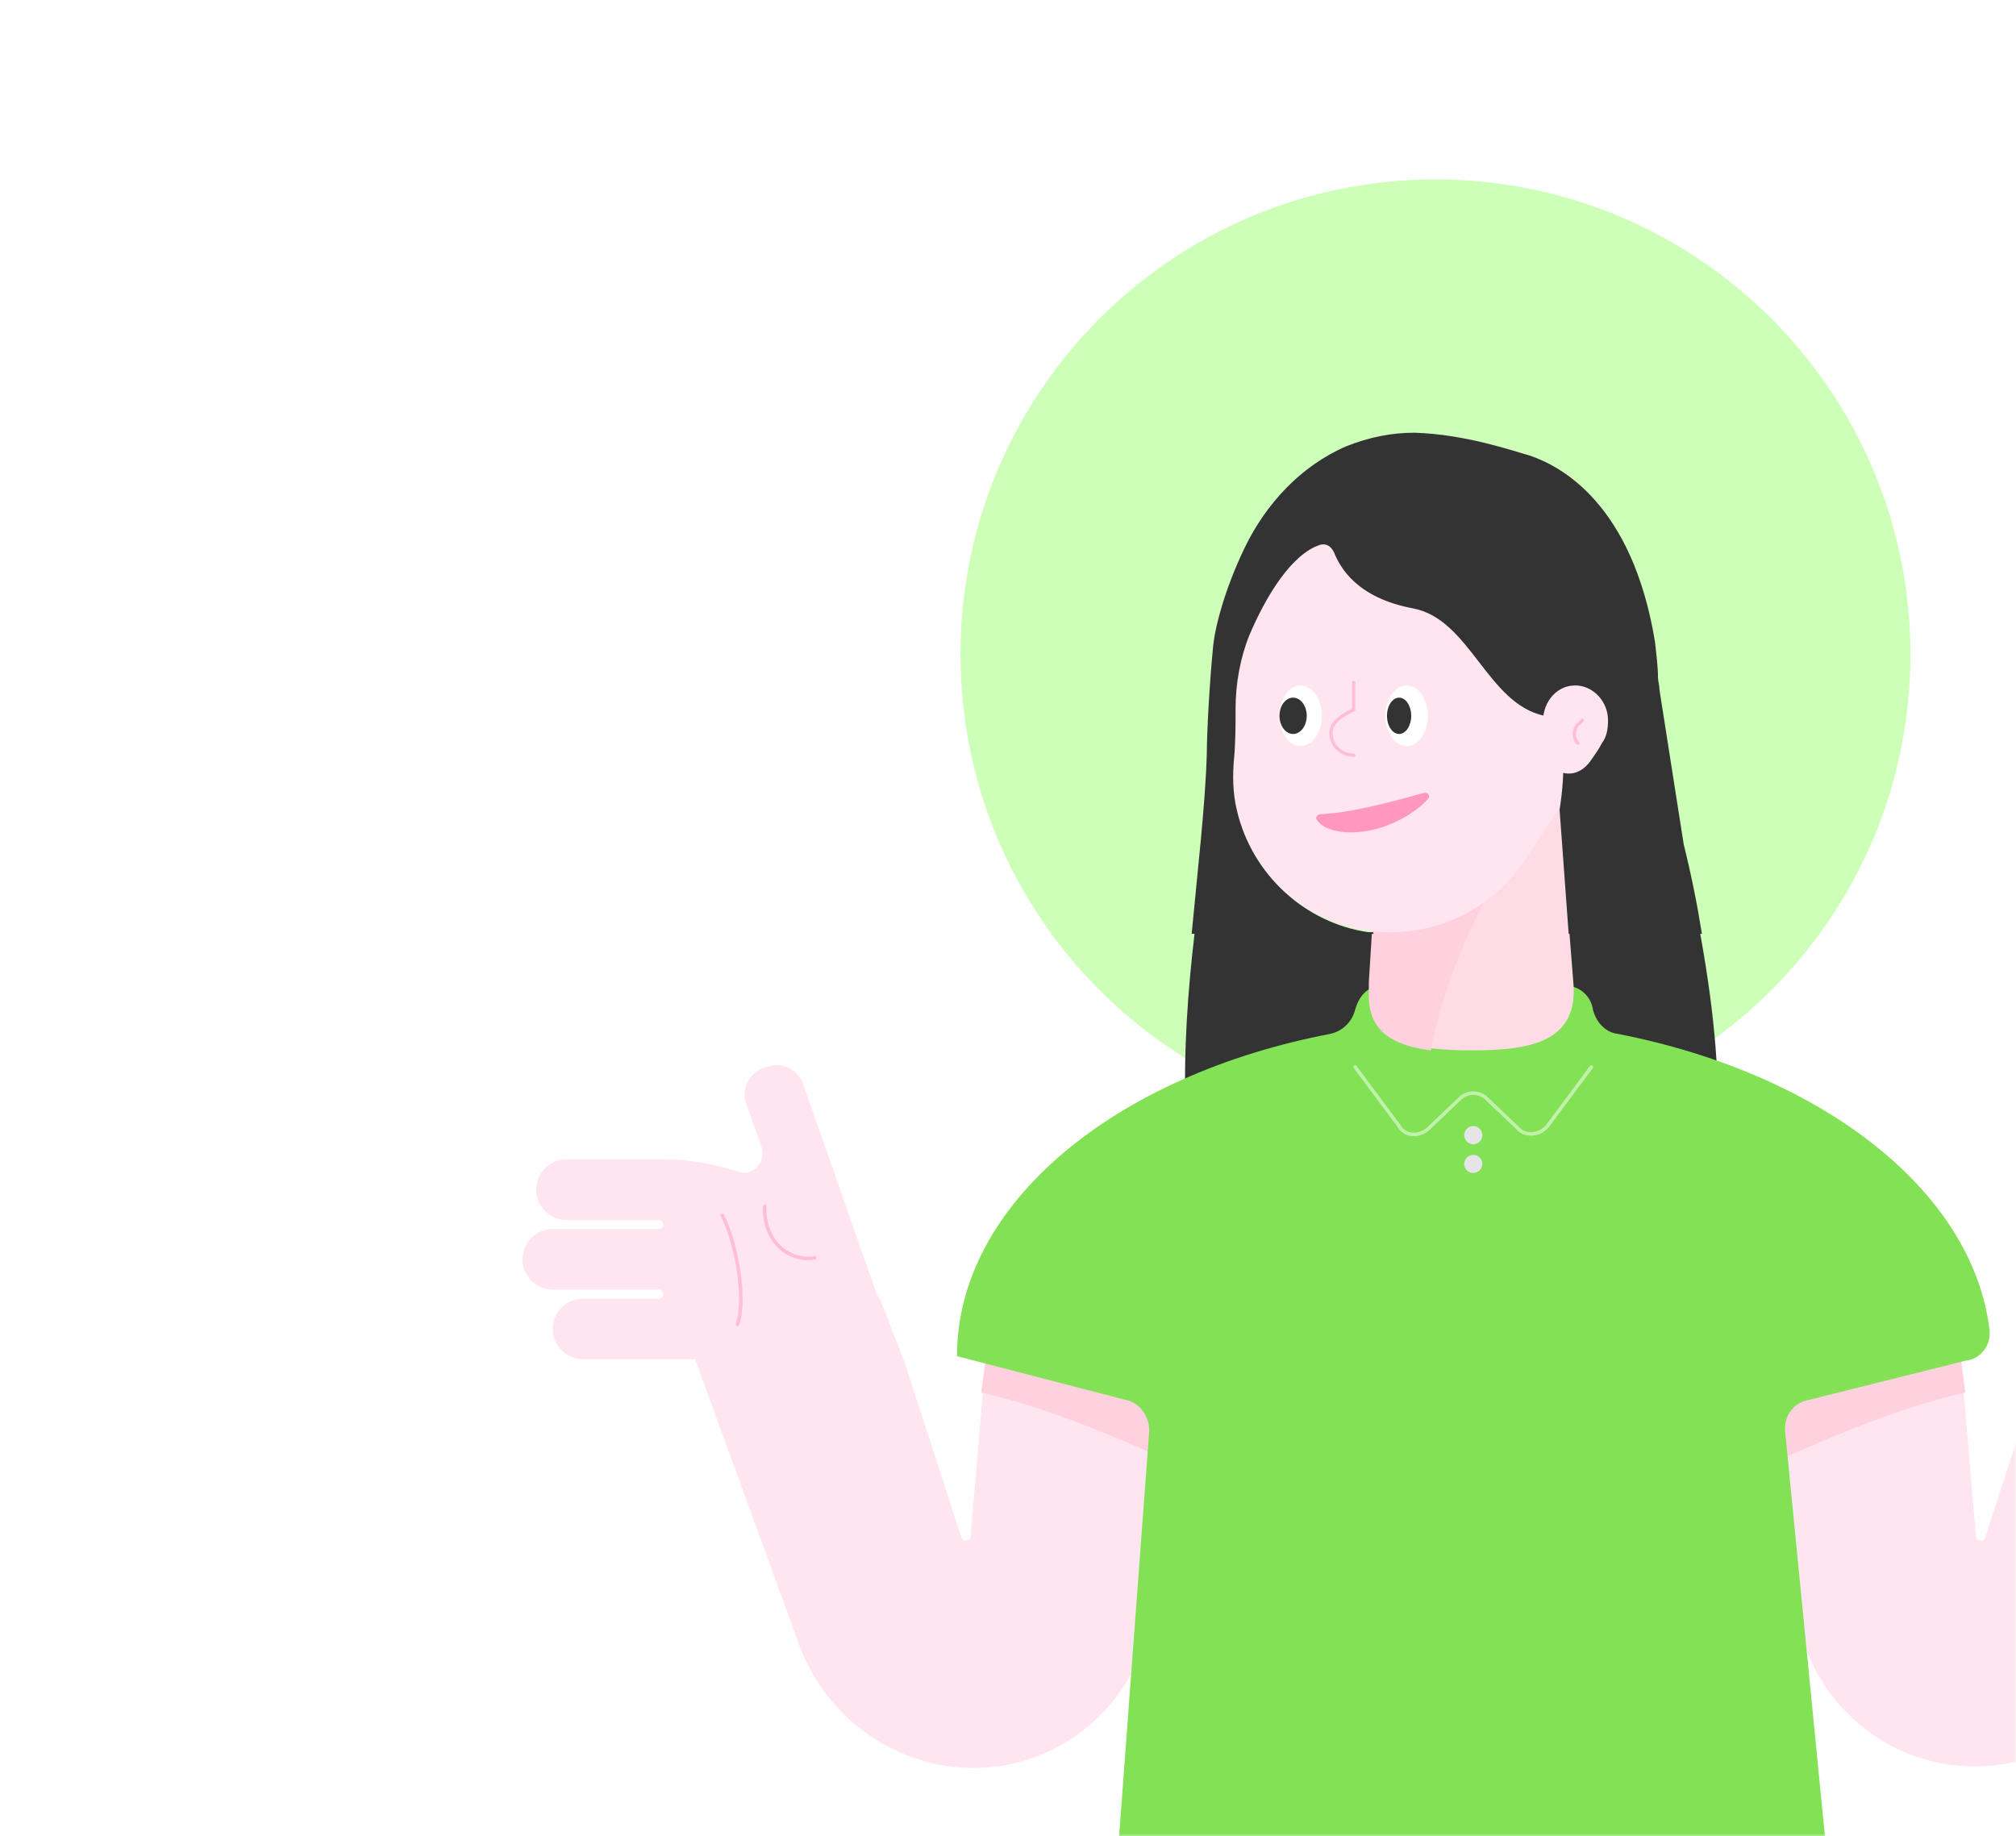 <svg width="382" height="348" viewBox="0 0 382 348" fill="none" xmlns="http://www.w3.org/2000/svg">
<mask id="mask0" mask-type="alpha" maskUnits="userSpaceOnUse" x="0" y="0" width="382" height="349">
<path d="M382 348L3.05176e-05 348L2.19259e-06 24C1.03382e-06 10.745 10.745 9.35733e-05 24 9.24145e-05L358 6.32153e-05C371.255 6.20565e-05 382 10.745 382 24L382 348Z" fill="#78CD69"/>
</mask>
<g mask="url(#mask0)">
<g filter="url(#filter0_d)">
<path d="M272 210C321.706 210 362 169.706 362 120C362 70.294 321.706 30 272 30C222.294 30 182 70.294 182 120C182 169.706 222.294 210 272 210Z" fill="#CDFFB9"/>
<path d="M230.68 243.82H316.172C327.934 224.599 327.073 199.353 321.909 171.525H296.95L297.811 181.853C299.245 193.328 290.065 195.049 278.59 195.049C275.434 195.049 272.565 195.049 269.983 194.476C269.123 194.476 268.549 194.189 267.688 193.902C267.401 193.902 267.114 193.615 266.827 193.615C266.254 193.328 265.393 193.041 264.819 192.754C264.532 192.754 264.245 192.467 263.959 192.467C263.672 192.181 263.385 192.181 263.098 191.894C262.811 191.607 262.811 191.607 262.524 191.32C262.237 191.033 262.237 191.033 261.95 190.746C261.663 190.459 261.664 190.172 261.377 190.172C261.377 189.886 261.09 189.886 261.09 189.599C261.09 189.599 261.09 189.599 261.09 189.312C261.09 189.025 260.803 188.738 260.803 188.451C260.803 188.164 260.516 187.877 260.516 187.59C260.516 187.59 260.516 187.59 260.516 187.304C260.516 187.017 260.516 186.73 260.229 186.443V186.156C260.229 185.869 260.229 185.582 260.229 185.008C260.229 184.148 260.229 183.287 260.229 182.14V181.853L260.803 172.672H226.377C223.795 194.476 222.934 219.148 230.68 243.82Z" fill="#333333"/>
<path d="M371.54 253.287L374.409 287.14C374.409 288 375.844 288.287 376.13 287.426L387.032 253.861L391.048 243.533C391.335 242.672 391.622 242.099 392.196 241.238L406.253 201.648C407.114 198.492 410.27 196.771 413.426 197.918C416.581 199.066 418.303 201.935 417.155 205.09L414.286 213.123C413.426 215.992 416.007 218.861 418.876 217.713C423.18 216.279 428.057 215.418 432.647 215.418H451.294C454.45 215.418 457.032 218 457.032 221.156C457.032 224.312 454.45 226.894 451.294 226.894H433.794C433.221 226.894 432.934 227.468 432.934 227.754C432.934 228.328 433.507 228.615 433.794 228.615H453.876C457.032 228.615 459.614 231.197 459.614 234.353C459.614 237.508 457.032 240.09 453.876 240.09H433.794C433.221 240.09 432.934 240.664 432.934 240.951C432.934 241.525 433.507 241.812 433.794 241.812H448.139C451.294 241.812 453.876 244.394 453.876 247.549C453.876 250.705 451.294 253.287 448.139 253.287H432.934H426.909L406.827 308.369C401.376 321.853 388.467 330.746 374.122 330.746C356.622 330.746 341.991 317.262 340.27 300.049L336.253 257.59L371.54 253.287Z" fill="#FFE5EF"/>
<path d="M371.54 253.287L335.967 258.164L337.401 272.508C349.164 267.344 360.926 262.467 372.401 259.885L371.54 253.287Z" fill="#FFD0DD"/>
<path d="M186.787 253.287L183.918 287.14C183.918 288 182.484 288.287 182.197 287.427L171.295 253.861L167.279 243.533C166.992 242.673 166.705 242.099 166.131 241.238L152.361 201.935C151.5 198.779 148.344 197.058 145.189 198.206C142.033 199.066 140.311 202.222 141.459 205.378L144.328 213.41C145.188 216.279 142.607 219.148 139.738 218.001C135.434 216.566 130.557 215.705 125.967 215.705H107.32C104.164 215.705 101.582 218.287 101.582 221.443C101.582 224.599 104.164 227.181 107.32 227.181H124.82C125.393 227.181 125.68 227.755 125.68 228.042C125.68 228.615 125.107 228.902 124.82 228.902H104.738C101.582 228.902 99 231.484 99 234.64C99 237.796 101.582 240.378 104.738 240.378H124.82C125.393 240.378 125.68 240.951 125.68 241.238C125.68 241.812 125.107 242.099 124.82 242.099H110.475C107.32 242.099 104.738 244.681 104.738 247.837C104.738 250.992 107.32 253.574 110.475 253.574H125.68H131.705L151.787 308.656C157.238 322.14 170.147 331.033 184.492 331.033C201.992 331.033 216.623 317.55 218.344 300.337L222.361 257.878L186.787 253.287Z" fill="#FFE5EF"/>
<path d="M139.738 246.976C141.459 242.099 139.451 231.197 136.869 226.32" stroke="#333333" stroke-width="0.338" stroke-miterlimit="10" stroke-linecap="round" stroke-linejoin="round"/>
<path d="M144.901 224.599C144.615 230.91 149.205 235.213 154.369 234.353" stroke="#333333" stroke-width="0.338" stroke-miterlimit="10" stroke-linecap="round" stroke-linejoin="round"/>
<path d="M144.901 224.599C144.615 230.91 149.205 235.213 154.369 234.353" stroke="#FFBED7" stroke-width="0.671" stroke-miterlimit="10" stroke-linecap="round" stroke-linejoin="round"/>
<path d="M139.738 246.976C141.459 242.099 139.451 231.197 136.869 226.32" stroke="#FFBED7" stroke-width="0.671" stroke-miterlimit="10" stroke-linecap="round" stroke-linejoin="round"/>
<path d="M186.787 253.287L222.361 258.164L220.926 272.508C209.164 267.345 197.402 262.467 185.926 259.886L186.787 253.287Z" fill="#FFD0DD"/>
<path d="M376.992 248.123C373.836 221.443 344.86 199.353 306.418 191.894C304.123 191.607 302.401 189.599 301.828 187.304C301.541 185.295 300.106 183.574 298.098 183C285.475 178.697 273.139 178.697 260.516 183C258.508 183.574 257.36 185.295 256.787 187.304C256.213 189.599 254.492 191.32 252.197 191.894C211.459 199.64 181.336 224.025 181.336 253L213.467 261.32C216.049 261.894 217.77 264.476 217.77 267.058L211.459 351.976C211.172 355.131 213.754 358 216.91 358H341.131C344.574 358 347.155 355.131 346.582 351.976L338.262 267.344C337.975 264.476 339.696 261.894 342.565 261.32L372.401 253.861C375.27 253.574 377.278 250.992 376.992 248.123Z" fill="#82E155"/>
<path opacity="0.5" d="M301.541 198.204L293.221 209.393C291.787 211.114 289.205 211.401 287.77 209.967L281.746 204.229C280.311 202.795 278.016 202.795 276.582 204.229L270.557 209.967C268.836 211.401 266.254 211.401 265.106 209.393L256.787 198.204" stroke="white" stroke-width="0.671" stroke-miterlimit="10" stroke-linecap="round" stroke-linejoin="round"/>
<path d="M279.164 212.837C280.114 212.837 280.885 212.066 280.885 211.115C280.885 210.165 280.114 209.394 279.164 209.394C278.213 209.394 277.442 210.165 277.442 211.115C277.442 212.066 278.213 212.837 279.164 212.837Z" fill="#E5E5E5"/>
<path d="M279.164 218.287C280.114 218.287 280.885 217.517 280.885 216.566C280.885 215.615 280.114 214.845 279.164 214.845C278.213 214.845 277.442 215.615 277.442 216.566C277.442 217.517 278.213 218.287 279.164 218.287Z" fill="#E5E5E5"/>
<path d="M294.942 141.976H262.524L259.655 181.853C258.221 193.329 267.401 195.05 278.877 195.05C290.352 195.05 299.246 193.329 298.098 181.853L294.942 141.976Z" fill="#FFDBE5"/>
<path d="M287.483 158.328C281.459 163.205 273.139 183 271.131 195.049C264.533 194.188 259.656 191.893 259.369 185.295C259.369 184.148 259.369 183 259.369 182.426V182.139L260.803 159.189L287.483 158.328Z" fill="#FFD0DD"/>
<path d="M233.549 119.312C233.549 98.082 251.336 81.156 272.565 82.017C291.5 82.877 307.278 98.656 307.852 117.591C308.139 126.197 305.557 134.517 300.967 140.828C296.951 146.566 293.221 152.591 289.205 158.615C283.18 168.082 271.705 174.107 259.082 172.386C247.032 170.664 236.992 161.484 234.123 149.435C233.262 145.992 233.262 142.55 233.549 139.394C234.123 133.369 233.836 127.345 233.549 121.32C233.549 120.746 233.549 119.886 233.549 119.312Z" fill="#FFE5EF"/>
<path d="M260.229 172.672C259.943 172.672 259.656 172.672 259.369 172.672C247.32 170.951 237.279 161.771 234.41 149.721C233.549 146.279 233.549 142.836 233.836 139.68C234.123 136.525 234.123 133.369 234.123 130.213C234.123 125.623 234.984 120.746 236.705 116.443C239.861 108.984 244.738 100.951 250.188 99.23C251.336 98.943 252.197 99.516 252.77 100.664C253.918 103.533 257.074 109.271 267.688 111.279C278.59 113.287 281.746 129.353 292.647 131.648C298.385 133.082 295.516 149.434 295.516 149.434L297.238 172.959H322.483C321.623 167.508 320.475 161.771 319.041 156.033L314.451 126.771C314.451 125.91 314.164 125.049 314.164 124.475C314.164 122.467 313.877 120.172 313.59 117.59C309.287 91.484 295.803 84.312 289.779 82.303C286.623 81.443 277.729 78.287 267.975 78C263.672 78 259.369 78.861 255.066 80.582C246.459 84.312 239.861 91.484 235.844 99.803C232.115 107.549 230.107 115.008 229.82 119.025C229.246 124.762 228.672 134.516 228.672 138.82C228.385 148.574 226.951 160.623 225.803 172.959H260.229V172.672Z" fill="#333333"/>
<path d="M292.36 132.796C292.36 128.779 295.229 125.623 298.959 125.91C302.114 126.197 304.696 129.066 304.696 132.509C304.696 134.23 304.409 135.664 303.549 136.812C302.975 137.96 302.114 139.107 301.541 139.968C300.393 141.689 298.672 142.837 296.664 142.55C294.655 142.263 292.934 140.541 292.647 138.246C292.647 137.673 292.36 137.099 292.647 136.525C292.647 135.378 292.647 134.23 292.647 133.082C292.36 133.082 292.36 132.796 292.36 132.796Z" fill="#FFE5EF"/>
<path d="M246.459 137.386C248.677 137.386 250.475 134.817 250.475 131.648C250.475 128.479 248.677 125.91 246.459 125.91C244.241 125.91 242.442 128.479 242.442 131.648C242.442 134.817 244.241 137.386 246.459 137.386Z" fill="white"/>
<path d="M266.541 137.386C268.759 137.386 270.557 134.817 270.557 131.648C270.557 128.479 268.759 125.91 266.541 125.91C264.323 125.91 262.524 128.479 262.524 131.648C262.524 134.817 264.323 137.386 266.541 137.386Z" fill="white"/>
<path d="M245.024 135.09C246.45 135.09 247.606 133.549 247.606 131.648C247.606 129.746 246.45 128.205 245.024 128.205C243.598 128.205 242.442 129.746 242.442 131.648C242.442 133.549 243.598 135.09 245.024 135.09Z" fill="#333333"/>
<path d="M265.106 135.09C266.374 135.09 267.401 133.549 267.401 131.648C267.401 129.746 266.374 128.205 265.106 128.205C263.839 128.205 262.811 129.746 262.811 131.648C262.811 133.549 263.839 135.09 265.106 135.09Z" fill="#333333"/>
<path d="M269.697 146.279C262.524 148.287 255.926 150.009 250.188 150.295C249.615 150.295 249.041 151.156 249.615 151.443C250.475 152.877 253.057 153.738 255.926 153.738C262.524 153.738 268.262 150.009 270.557 147.427C271.131 146.853 270.557 145.992 269.697 146.279Z" fill="#FF97BF"/>
<path d="M299.82 132.508L298.959 133.369C298.098 134.23 298.098 135.951 298.959 136.812" stroke="#FFBED7" stroke-width="0.63" stroke-miterlimit="10" stroke-linecap="round" stroke-linejoin="round"/>
<path d="M256.5 139.107C254.204 139.107 252.196 137.385 252.196 134.803C252.196 132.508 255.352 131.074 256.5 130.5V125.336" stroke="#FFBED7" stroke-width="0.63" stroke-miterlimit="10" stroke-linecap="round" stroke-linejoin="round"/>
</g>
</g>
<defs>
<filter id="filter0_d" x="83" y="18" width="392.614" height="360" filterUnits="userSpaceOnUse" color-interpolation-filters="sRGB">
<feFlood flood-opacity="0" result="BackgroundImageFix"/>
<feColorMatrix in="SourceAlpha" type="matrix" values="0 0 0 0 0 0 0 0 0 0 0 0 0 0 0 0 0 0 127 0"/>
<feOffset dy="4"/>
<feGaussianBlur stdDeviation="8"/>
<feColorMatrix type="matrix" values="0 0 0 0 0 0 0 0 0 0 0 0 0 0 0 0 0 0 0.08 0"/>
<feBlend mode="normal" in2="BackgroundImageFix" result="effect1_dropShadow"/>
<feBlend mode="normal" in="SourceGraphic" in2="effect1_dropShadow" result="shape"/>
</filter>
</defs>
</svg>
